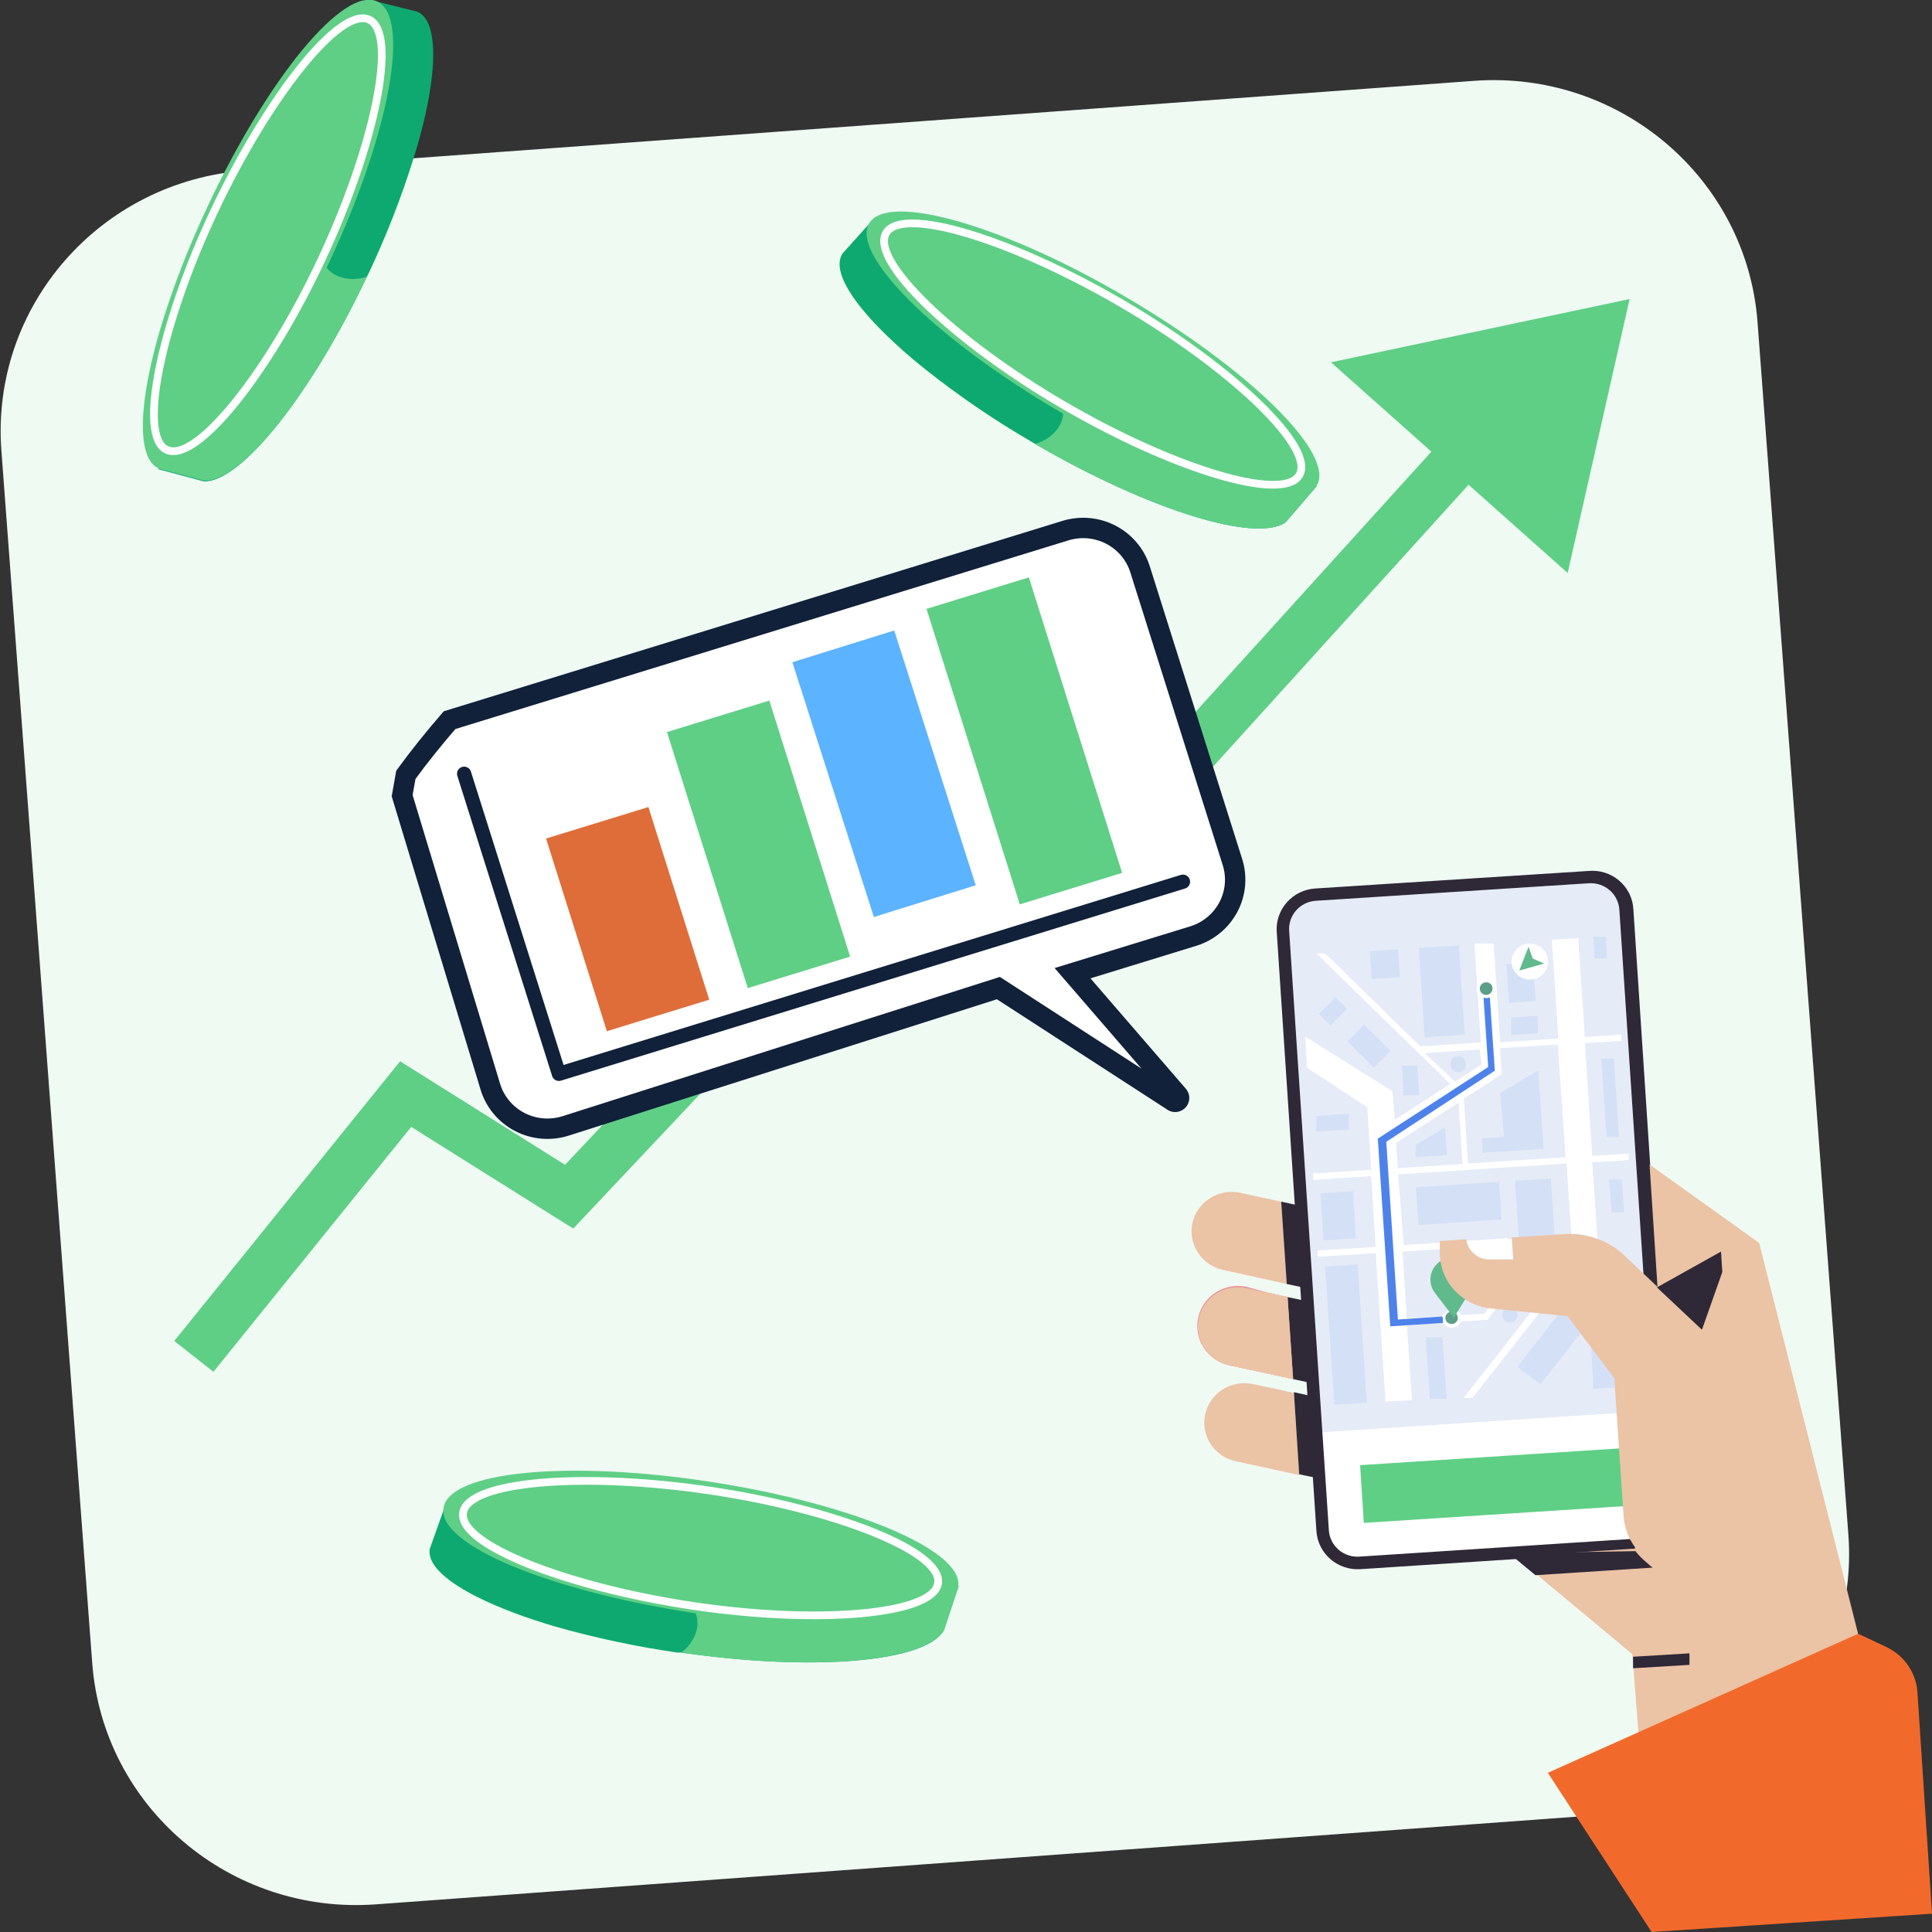 <svg width="136" height="136" viewBox="0 0 136 136" fill="none" xmlns="http://www.w3.org/2000/svg">
<rect x="0" y="0" width="136" height="136" fill="#333333" stroke="none"/>
<g clip-path="url(#clip0_67_9932)">
<path d="M26.453 134.054L112.901 127.741C123.167 126.992 130.873 118.168 130.114 108.033L123.72 22.685C122.96 12.55 114.023 4.942 103.758 5.691L17.31 12.004C7.044 12.753 -0.662 21.577 0.097 31.712L6.491 117.06C7.251 127.195 16.188 134.803 26.453 134.054Z" fill="#EFFAF3"/>
<path d="M15.024 96.567L12.266 94.396L28.164 74.707L39.775 81.994L67.396 52.681L78.243 56.638L104.075 28.135L106.703 30.453L79.269 60.722L68.384 56.748L40.353 86.484L28.947 79.326L15.024 96.567Z" fill="#5FCF86"/>
<path d="M110.354 40.334L93.691 25.503L114.715 21.05L110.354 40.334Z" fill="#5FCF86"/>
<path d="M88.903 84.312L90.189 84.588L90.58 90.384L86.088 89.391C85.727 89.312 85.385 89.164 85.082 88.955C84.779 88.746 84.521 88.481 84.322 88.173C84.123 87.865 83.987 87.522 83.922 87.163C83.858 86.803 83.865 86.435 83.945 86.079C84.11 85.361 84.555 84.737 85.182 84.341C85.81 83.945 86.571 83.809 87.3 83.962L88.903 84.312Z" fill="#EBC3A5"/>
<path d="M93.244 85.251L93.542 89.759L92.778 90.863L92.051 90.698L90.579 90.385L90.188 84.589L92.629 85.122L93.244 85.251Z" fill="#2E2837"/>
<path d="M89.332 91.01L90.636 91.305L91.028 97.082L86.536 96.107C86.169 96.029 85.821 95.879 85.512 95.668C85.204 95.457 84.94 95.188 84.737 94.876C84.533 94.564 84.394 94.216 84.327 93.851C84.26 93.486 84.267 93.112 84.346 92.749C84.426 92.387 84.577 92.043 84.791 91.738C85.005 91.433 85.277 91.173 85.593 90.973C85.909 90.772 86.262 90.634 86.632 90.568C87.001 90.502 87.38 90.508 87.748 90.587L89.332 91.01Z" fill="#ED8F99"/>
<path d="M93.675 91.967L93.973 96.475L93.209 97.561L92.501 97.396L91.028 97.083L90.637 91.305L93.078 91.82L93.675 91.967Z" fill="#2E2837"/>
<path d="M89.33 91.01L90.634 91.287L91.026 97.083L86.534 96.108C85.807 95.945 85.175 95.506 84.774 94.886C84.373 94.266 84.235 93.515 84.391 92.795C84.468 92.438 84.616 92.099 84.827 91.798C85.038 91.498 85.308 91.241 85.62 91.044C85.932 90.848 86.281 90.714 86.645 90.651C87.01 90.588 87.384 90.598 87.746 90.679L89.33 91.01Z" fill="#EBC3A5"/>
<path d="M89.778 97.763L91.083 98.058L91.474 103.835L86.983 102.86C86.622 102.782 86.28 102.634 85.977 102.425C85.674 102.216 85.415 101.95 85.216 101.642C85.017 101.335 84.882 100.992 84.817 100.632C84.752 100.273 84.76 99.905 84.839 99.548C84.919 99.192 85.069 98.854 85.281 98.555C85.492 98.256 85.761 98.001 86.073 97.804C86.384 97.608 86.732 97.474 87.096 97.41C87.46 97.346 87.833 97.353 88.194 97.432L89.778 97.763Z" fill="#EBC3A5"/>
<path d="M94.12 98.664L94.418 103.173L93.654 104.258L92.946 104.093L91.455 103.78L91.082 98.002L93.505 98.536L94.12 98.664Z" fill="#2E2837"/>
<path d="M111.847 61.734L92.594 62.986C91.945 63.028 91.338 63.323 90.909 63.806C90.479 64.289 90.261 64.92 90.302 65.562L92.65 100.836L93.097 107.755C93.141 108.396 93.439 108.994 93.928 109.419C94.418 109.843 95.057 110.058 95.707 110.018L114.941 108.785C115.59 108.743 116.197 108.448 116.626 107.965C117.056 107.482 117.274 106.851 117.233 106.209L116.767 99.29L114.438 63.998C114.419 63.681 114.337 63.371 114.196 63.086C114.055 62.8 113.859 62.545 113.618 62.335C113.378 62.125 113.097 61.964 112.793 61.86C112.489 61.757 112.168 61.715 111.847 61.734V61.734Z" fill="white"/>
<path d="M90.302 65.562L92.65 100.854L116.879 99.29L114.531 63.998C114.512 63.681 114.429 63.371 114.289 63.086C114.148 62.8 113.952 62.545 113.711 62.335C113.471 62.125 113.19 61.963 112.886 61.86C112.582 61.757 112.261 61.715 111.94 61.734L92.687 62.986C92.357 62.995 92.033 63.07 91.733 63.205C91.433 63.341 91.164 63.534 90.941 63.775C90.719 64.015 90.547 64.297 90.438 64.604C90.328 64.911 90.281 65.237 90.302 65.562V65.562Z" fill="#E5EBF7"/>
<path d="M92.652 100.855L93.1 107.755C93.143 108.396 93.442 108.995 93.931 109.419C94.42 109.843 95.059 110.059 95.709 110.018L114.943 108.785C115.593 108.743 116.199 108.448 116.628 107.965C117.058 107.482 117.276 106.851 117.236 106.209L116.77 99.29L92.652 100.855Z" fill="white"/>
<path d="M114.007 101.959L95.742 103.137L96.003 107.203L114.268 106.026L114.007 101.959Z" fill="#5FCF86"/>
<path d="M96.243 77.946L96.523 82.344L92.441 82.601V83.061L96.523 82.785L96.84 87.772L92.758 88.029V88.471L96.84 88.213L97.529 98.665L99.393 98.555L99.039 93.274L104.723 92.906L106.065 91.066L107.929 92.17L103.027 98.407H103.642L110.892 89.207L115.366 92.501L115.198 90.145L112.514 88.158L112.085 81.828L114.639 81.663V81.203L112.085 81.368L111.563 73.438L114.117 73.272V72.83L111.563 72.996L111.097 66.04L109.234 66.151L109.7 73.106L105.599 73.364L105.152 66.427H103.791L104.239 73.382L99.971 73.658L93.28 67.108H92.665L102.077 76.308L98.181 78.829L98.032 76.823L91.863 72.959L92.012 75.167L96.243 77.946ZM104.295 74.928L102.431 76.142L100.288 74.137L104.164 73.879L104.295 74.928ZM110.203 81.46L103.344 81.902L103.046 77.339L105.711 75.627L105.581 73.787L109.662 73.53L110.203 81.46ZM98.722 88.103L105.581 87.661L105.786 90.753L104.5 92.464L99.039 92.814L98.722 88.103ZM98.424 82.675L110.277 81.902L110.725 88.655L108.209 91.875L106.345 90.698L106.121 87.165L98.815 87.643L98.424 82.675ZM98.275 80.448L102.673 77.615L102.953 81.939L98.405 82.233L98.275 80.448Z" fill="white"/>
<path d="M93.934 98.886L96.207 98.739L95.574 89.005L93.281 89.152L93.934 98.886Z" fill="#D4E0F6"/>
<path d="M108.438 97.45L112.482 92.28L110.861 91.047L106.816 96.218L108.438 97.45Z" fill="#D4E0F6"/>
<path d="M106.984 88.213L109.5 88.048L109.165 82.969L106.648 83.116L106.984 88.213Z" fill="#D4E0F6"/>
<path d="M99.844 86.226L105.696 85.839L105.528 83.19L99.676 83.576L99.844 86.226Z" fill="#D4E0F6"/>
<path d="M93.169 87.311L95.443 87.164L95.238 83.852L92.945 83.999L93.169 87.311Z" fill="#D4E0F6"/>
<path d="M100.661 98.463H101.836L101.537 94.139H100.363L100.661 98.463Z" fill="#D4E0F6"/>
<path d="M105.88 80.025L104.352 80.136V81.148L108.657 80.872L108.284 75.352L105.6 76.952L105.88 80.025Z" fill="#D4E0F6"/>
<path d="M99.641 80.614V81.461L101.859 81.313L101.728 79.344L99.641 80.614Z" fill="#D4E0F6"/>
<path d="M98.818 77.099H99.899L99.769 75.02H98.688L98.818 77.099Z" fill="#D4E0F6"/>
<path d="M94.848 73.309L96.711 75.149L97.886 73.971L96.022 72.131L94.848 73.309Z" fill="#D4E0F6"/>
<path d="M92.836 71.376L93.656 72.168L94.83 71.008L94.01 70.199L92.836 71.376Z" fill="#D4E0F6"/>
<path d="M106.387 72.867L108.25 72.739V71.505L106.387 71.634V72.867Z" fill="#D4E0F6"/>
<path d="M106.237 70.585L108.101 70.456L107.915 67.751L106.051 67.88L106.237 70.585Z" fill="#D4E0F6"/>
<path d="M102.618 74.34C102.688 74.335 102.758 74.344 102.825 74.366C102.891 74.388 102.952 74.424 103.005 74.471C103.057 74.517 103.099 74.573 103.129 74.636C103.158 74.699 103.175 74.767 103.177 74.837C103.192 74.914 103.189 74.993 103.169 75.069C103.149 75.145 103.113 75.216 103.062 75.276C103.011 75.336 102.948 75.385 102.876 75.418C102.804 75.452 102.725 75.469 102.646 75.469C102.567 75.469 102.488 75.452 102.416 75.418C102.344 75.385 102.281 75.336 102.23 75.276C102.179 75.216 102.143 75.145 102.123 75.069C102.103 74.993 102.1 74.914 102.115 74.837C102.119 74.706 102.174 74.582 102.267 74.49C102.361 74.398 102.486 74.344 102.618 74.34V74.34Z" fill="#D4E0F6"/>
<path d="M106.255 92.059C106.323 92.054 106.392 92.063 106.457 92.084C106.523 92.105 106.583 92.139 106.635 92.184C106.687 92.228 106.729 92.282 106.76 92.343C106.791 92.404 106.809 92.47 106.814 92.538C106.819 92.608 106.81 92.678 106.787 92.745C106.765 92.812 106.729 92.874 106.682 92.927C106.635 92.98 106.578 93.023 106.515 93.054C106.451 93.085 106.382 93.104 106.311 93.109C106.171 93.109 106.037 93.059 105.934 92.967C105.83 92.875 105.765 92.748 105.751 92.612C105.746 92.542 105.755 92.473 105.778 92.407C105.801 92.342 105.837 92.281 105.884 92.23C105.931 92.178 105.988 92.136 106.052 92.107C106.115 92.078 106.184 92.062 106.255 92.059V92.059Z" fill="#D4E0F6"/>
<path d="M113.095 80.043H113.971L113.599 74.523H112.723L113.095 80.043Z" fill="#D4E0F6"/>
<path d="M112.253 67.476H113.129L113.036 65.948H112.16L112.253 67.476Z" fill="#D4E0F6"/>
<path d="M100.289 73.014L103.103 72.83L102.693 66.555L99.879 66.739L100.289 73.014Z" fill="#D4E0F6"/>
<path d="M112.182 97.763L115.127 97.561L114.941 94.654L111.996 94.856L112.182 97.763Z" fill="#D4E0F6"/>
<path d="M96.564 68.911L98.54 68.782L98.409 66.831L96.434 66.96L96.564 68.911Z" fill="#D4E0F6"/>
<path d="M113.449 85.343H114.325L114.157 83.024H113.281L113.449 85.343Z" fill="#D4E0F6"/>
<path d="M92.668 79.657L94.942 79.51V78.405L92.668 78.552V79.657Z" fill="#D4E0F6"/>
<path d="M104.76 75.111L104.387 69.591H104.835L105.226 75.369L97.585 80.374L98.405 92.886L102.132 92.629V93.089L97.864 93.365L96.988 80.153L104.76 75.111Z" fill="#4E82EB"/>
<path d="M104.705 70.254C104.795 70.245 104.882 70.218 104.961 70.175C105.041 70.132 105.11 70.073 105.166 70.003C105.222 69.932 105.262 69.851 105.286 69.765C105.309 69.678 105.314 69.588 105.301 69.499C105.278 69.322 105.184 69.16 105.041 69.05C104.898 68.94 104.717 68.889 104.537 68.91C104.359 68.938 104.198 69.031 104.087 69.171C103.977 69.311 103.924 69.488 103.94 69.665C103.964 69.843 104.057 70.004 104.2 70.115C104.343 70.225 104.524 70.275 104.705 70.254V70.254Z" fill="white"/>
<path d="M104.595 69.15C104.653 69.145 104.711 69.152 104.766 69.169C104.821 69.187 104.872 69.216 104.916 69.254C104.959 69.292 104.995 69.338 105.02 69.39C105.045 69.442 105.059 69.498 105.061 69.555C105.068 69.643 105.049 69.731 105.005 69.808C104.962 69.884 104.896 69.947 104.816 69.986C104.736 70.026 104.647 70.041 104.558 70.03C104.47 70.018 104.387 69.981 104.32 69.923C104.253 69.865 104.205 69.788 104.182 69.703C104.16 69.618 104.164 69.528 104.193 69.445C104.223 69.362 104.277 69.289 104.349 69.237C104.42 69.184 104.506 69.154 104.595 69.15V69.15Z" fill="#5A9F86"/>
<path d="M101.594 92.647H102.917C102.868 92.502 102.773 92.377 102.645 92.29C102.517 92.204 102.364 92.161 102.209 92.169C102.069 92.178 101.936 92.228 101.826 92.314C101.716 92.399 101.635 92.516 101.594 92.647V92.647Z" fill="white"/>
<path d="M101.578 92.832C101.562 92.923 101.562 93.017 101.578 93.108C101.644 93.22 101.739 93.312 101.855 93.374C101.97 93.436 102.1 93.465 102.231 93.458C102.363 93.448 102.489 93.402 102.595 93.323C102.7 93.245 102.781 93.138 102.827 93.016C102.855 92.926 102.855 92.83 102.827 92.74C102.844 92.686 102.844 92.628 102.827 92.574H101.504L101.578 92.832Z" fill="white"/>
<path d="M102.153 92.335C102.268 92.33 102.381 92.369 102.468 92.445C102.555 92.52 102.609 92.626 102.619 92.74C102.624 92.797 102.617 92.855 102.599 92.909C102.581 92.963 102.552 93.014 102.513 93.057C102.475 93.1 102.428 93.135 102.376 93.159C102.323 93.184 102.267 93.198 102.209 93.2C102.093 93.205 101.98 93.166 101.893 93.091C101.806 93.015 101.752 92.909 101.743 92.795C101.737 92.681 101.777 92.569 101.854 92.483C101.93 92.398 102.037 92.344 102.153 92.335V92.335Z" fill="#5A9F86"/>
<path d="M101.873 88.563H102.152C102.43 88.564 102.702 88.639 102.941 88.779C103.18 88.919 103.376 89.119 103.511 89.359C103.646 89.598 103.714 89.869 103.707 90.143C103.701 90.417 103.621 90.685 103.476 90.918L102.339 92.758L100.941 90.918C100.806 90.71 100.724 90.474 100.699 90.229C100.675 89.984 100.709 89.736 100.8 89.506C100.891 89.277 101.035 89.072 101.222 88.907C101.408 88.744 101.631 88.625 101.873 88.563V88.563Z" fill="#60BA8C"/>
<path d="M108.619 66.813C108.739 66.938 108.833 67.085 108.894 67.247C108.955 67.409 108.981 67.581 108.973 67.753C108.964 67.925 108.92 68.094 108.843 68.249C108.766 68.403 108.658 68.541 108.526 68.653C108.335 68.815 108.1 68.918 107.851 68.949C107.601 68.98 107.348 68.939 107.122 68.829C106.896 68.72 106.708 68.548 106.58 68.334C106.453 68.12 106.391 67.874 106.404 67.626C106.417 67.378 106.502 67.139 106.651 66.939C106.8 66.739 107.004 66.586 107.24 66.499C107.476 66.413 107.732 66.397 107.977 66.452C108.222 66.508 108.445 66.633 108.619 66.813V66.813Z" fill="white"/>
<path d="M107.896 67.476L108.697 67.826L106.945 68.322L107.598 66.648L107.896 67.476Z" fill="#60BA8C"/>
<path d="M111.809 61.311L92.575 62.544C91.81 62.596 91.097 62.944 90.591 63.513C90.085 64.082 89.826 64.825 89.872 65.58L92.668 107.791C92.721 108.547 93.073 109.251 93.649 109.75C94.225 110.25 94.978 110.505 95.743 110.46L114.978 109.208H115.201C115.929 109.14 116.599 108.789 117.065 108.233C117.313 107.956 117.501 107.632 117.62 107.281C117.738 106.93 117.784 106.559 117.755 106.191L114.978 63.998C114.957 63.613 114.857 63.236 114.685 62.89C114.513 62.545 114.271 62.237 113.975 61.986C113.679 61.735 113.334 61.545 112.962 61.429C112.59 61.314 112.198 61.273 111.809 61.311V61.311ZM93.544 107.736L90.748 65.525C90.713 65.001 90.888 64.484 91.238 64.087C91.587 63.69 92.081 63.447 92.612 63.409L111.846 62.176C112.378 62.141 112.901 62.314 113.303 62.659C113.705 63.004 113.952 63.492 113.99 64.016L116.785 106.209C116.806 106.469 116.773 106.731 116.69 106.978C116.607 107.226 116.475 107.455 116.302 107.652C116.128 107.849 115.917 108.01 115.68 108.125C115.443 108.241 115.185 108.309 114.922 108.325L95.687 109.576C95.156 109.612 94.633 109.438 94.231 109.093C93.829 108.748 93.582 108.26 93.544 107.736Z" fill="#2E2837"/>
<path d="M103.195 87.348C103.213 87.544 103.271 87.734 103.363 87.907C103.456 88.081 103.583 88.235 103.736 88.36C103.893 88.504 104.078 88.613 104.28 88.683C104.482 88.752 104.697 88.78 104.91 88.765H106.513L106.401 87.219L103.195 87.348Z" fill="white"/>
<path d="M115.334 121.941L132.276 120.856L129.648 110.459L123.833 87.495L116.117 81.975L116.676 90.586L114.365 88.397C113.807 87.869 113.146 87.46 112.421 87.198C111.696 86.935 110.923 86.823 110.153 86.869L106.425 87.109L106.537 88.654H104.934C104.721 88.67 104.506 88.642 104.304 88.572C104.102 88.502 103.917 88.393 103.76 88.249C103.607 88.124 103.48 87.97 103.387 87.797C103.294 87.623 103.237 87.433 103.219 87.237L101.355 87.366V88.433C101.403 89.085 101.608 89.716 101.952 90.274C102.287 90.793 102.739 91.229 103.272 91.548C103.805 91.867 104.406 92.061 105.027 92.114L110.339 92.647L113.638 97.008L114.29 106.724C114.347 107.513 114.624 108.271 115.092 108.914C115.086 108.95 115.086 108.987 115.092 109.024H114.905L106.649 109.558L108.009 110.698L114.905 116.439L115.334 121.941Z" fill="#EBC3A5"/>
<path d="M116.637 90.624L119.805 93.605L121.24 89.538L121.147 88.103L116.637 90.624Z" fill="#2E2837"/>
<path d="M116.339 110.349L108.083 110.883L106.219 109.337L115.128 109.19C115.294 109.409 115.481 109.613 115.687 109.797L116.19 110.239L116.339 110.349Z" fill="#2E2837"/>
<path d="M118.927 116.385L114.957 116.624V117.434L118.927 117.195V116.385Z" fill="#2E2837"/>
<path d="M136 134.712L134.975 119.127C134.93 118.446 134.7 117.789 134.31 117.226C133.92 116.663 133.384 116.214 132.758 115.925L130.801 115.005L108.957 124.794L116.263 136L136 134.712Z" fill="#F26A2B"/>
<path d="M72.854 31.244L72.612 31.097C70.068 29.619 67.632 27.965 65.325 26.147C64.486 25.485 63.722 24.841 63.032 24.197C60.05 21.455 58.522 19.081 59.305 17.848L61.616 15.272L65.698 17.756C69.819 19.067 73.767 20.858 77.458 23.093C80.067 24.614 82.559 26.323 84.913 28.208C86.326 29.324 87.641 30.555 88.846 31.888L92.685 34.225L90.504 36.764C88.436 38.236 80.925 35.936 72.854 31.244Z" fill="#0EA971"/>
<path d="M72.856 31.244C73.511 31.076 74.085 30.685 74.477 30.14C74.752 29.756 74.88 29.289 74.84 28.821C74.799 28.352 74.591 27.914 74.253 27.582L74.738 26.276C78.179 26.639 81.582 27.285 84.914 28.208C86.327 29.324 87.642 30.555 88.847 31.888L92.686 34.225L90.505 36.764C88.437 38.236 80.926 35.936 72.856 31.244Z" fill="#5FCF86"/>
<path d="M92.686 34.189C91.362 36.415 83.236 34.06 74.532 28.945C65.829 23.829 59.864 17.904 61.188 15.714C62.511 13.525 70.656 15.843 79.341 20.959C88.026 26.074 94.028 31.981 92.686 34.189Z" fill="#5FCF86"/>
<path d="M91.458 33.453C90.303 35.385 82.493 32.974 74.814 28.485C67.136 23.995 61.209 18.346 62.383 16.395C63.557 14.445 71.404 16.929 79.064 21.419C86.724 25.909 92.632 31.521 91.458 33.453Z" stroke="white" stroke-width="0.541" stroke-miterlimit="10"/>
<path d="M47.955 116.329H47.675C44.761 115.907 41.878 115.292 39.046 114.489C38.002 114.176 37.052 113.864 36.176 113.532C32.355 112.097 30.026 110.459 30.249 109.043L31.405 105.786L36.139 106.577C40.458 106.264 44.8 106.455 49.073 107.147C52.086 107.578 55.064 108.224 57.982 109.079C59.703 109.569 61.385 110.184 63.014 110.919L67.45 111.674L66.406 114.82C65.065 117.01 57.218 117.673 47.955 116.329Z" fill="#0EA971"/>
<path d="M47.953 116.329C48.499 115.933 48.888 115.36 49.052 114.71C49.156 114.249 49.094 113.768 48.876 113.348C48.658 112.928 48.299 112.596 47.859 112.41V111.03C51.193 110.097 54.595 109.426 58.036 109.024C59.757 109.514 61.439 110.129 63.068 110.864L67.504 111.619L66.46 114.765C65.062 117.01 57.216 117.673 47.953 116.329Z" fill="#5FCF86"/>
<path d="M67.449 111.674C67.058 114.232 58.633 115.079 48.625 113.514C38.616 111.95 30.826 108.749 31.217 106.154C31.609 103.56 40.033 102.768 50.041 104.314C60.05 105.86 67.841 109.135 67.449 111.674Z" fill="#5FCF86"/>
<path d="M66.034 111.453C65.698 113.68 57.535 114.36 48.719 113.035C39.904 111.711 32.244 108.73 32.598 106.485C32.952 104.24 41.134 103.614 49.95 104.921C58.765 106.227 66.369 109.208 66.034 111.453Z" stroke="white" stroke-width="0.541" stroke-miterlimit="10"/>
<path d="M25.834 19.467L25.965 19.21C27.209 16.574 28.268 13.857 29.133 11.077C29.45 10.065 29.711 9.089 29.916 8.188C30.81 4.25 30.699 1.435 29.394 0.827L26.002 -0.019L24.045 4.305C21.4 7.714 19.173 11.42 17.41 15.346C16.116 18.066 15.026 20.877 14.148 23.755C13.625 25.458 13.239 27.199 12.993 28.962L11.129 33.029L14.372 33.894C16.981 33.93 21.864 27.84 25.834 19.467Z" fill="#0EA971"/>
<path d="M25.834 19.468C25.196 19.699 24.496 19.699 23.858 19.468C23.415 19.304 23.043 18.991 22.808 18.584C22.573 18.178 22.49 17.703 22.573 17.242L21.436 16.432C18.809 18.654 16.372 21.085 14.148 23.701C13.625 25.404 13.239 27.145 12.993 28.908L11.129 32.974L14.372 33.839C16.981 33.931 21.864 27.841 25.834 19.468Z" fill="#5FCF86"/>
<path d="M11.164 32.974C13.513 34.06 18.88 27.583 23.148 18.511C27.416 9.44 28.926 1.233 26.559 0.11C24.192 -1.012 18.843 5.502 14.594 14.573C10.344 23.645 8.797 31.889 11.164 32.974Z" fill="#5FCF86"/>
<path d="M11.74 31.668C13.828 32.624 18.878 26.276 22.625 18.29C26.371 10.304 28.048 2.337 25.979 1.38C23.911 0.423 18.841 6.9 15.095 14.831C11.349 22.762 9.653 30.711 11.74 31.668Z" stroke="white" stroke-width="0.541" stroke-miterlimit="10"/>
<path d="M70.281 69.555L39.827 79.253C39.295 79.423 38.733 79.486 38.176 79.439C37.619 79.391 37.077 79.235 36.582 78.978C36.087 78.72 35.649 78.368 35.294 77.941C34.939 77.514 34.674 77.022 34.515 76.493L28.309 56.013L28.57 54.54C29.539 53.216 30.564 51.946 31.645 50.695L74.996 37.354C75.522 37.192 76.076 37.133 76.625 37.182C77.174 37.231 77.708 37.387 78.196 37.64C78.684 37.893 79.117 38.238 79.47 38.657C79.823 39.075 80.089 39.558 80.252 40.077L86.757 60.686C87.089 61.738 86.986 62.877 86.469 63.853C85.951 64.83 85.063 65.564 83.998 65.894L75.499 68.507L82.955 77.136C82.993 77.193 83.008 77.262 82.998 77.329C82.988 77.397 82.953 77.458 82.9 77.502C82.846 77.545 82.779 77.567 82.71 77.565C82.641 77.562 82.575 77.534 82.526 77.486L70.281 69.555Z" fill="white" stroke="#102139" stroke-width="1.435" stroke-miterlimit="10"/>
<path d="M32.672 54.467L39.344 75.591L83.273 62.066" stroke="#102139" stroke-width="1.002" stroke-linecap="round" stroke-linejoin="round"/>
<path d="M45.644 56.81L38.438 59.027L42.719 72.589L49.925 70.372L45.644 56.81Z" fill="#DF6D39"/>
<path d="M54.156 49.315L46.949 51.533L52.639 69.557L59.845 67.339L54.156 49.315Z" fill="#5FCF86"/>
<path d="M62.948 44.381L55.777 46.617L61.514 64.552L68.685 62.316L62.948 44.381Z" fill="#5CB3FF"/>
<path d="M72.425 40.644L65.219 42.862L71.785 63.661L78.991 61.444L72.425 40.644Z" fill="#5FCF86"/>
</g>
<defs>
<clipPath id="clip0_67_9932">
<rect width="136" height="136" fill="white"/>
</clipPath>
</defs>
</svg>
